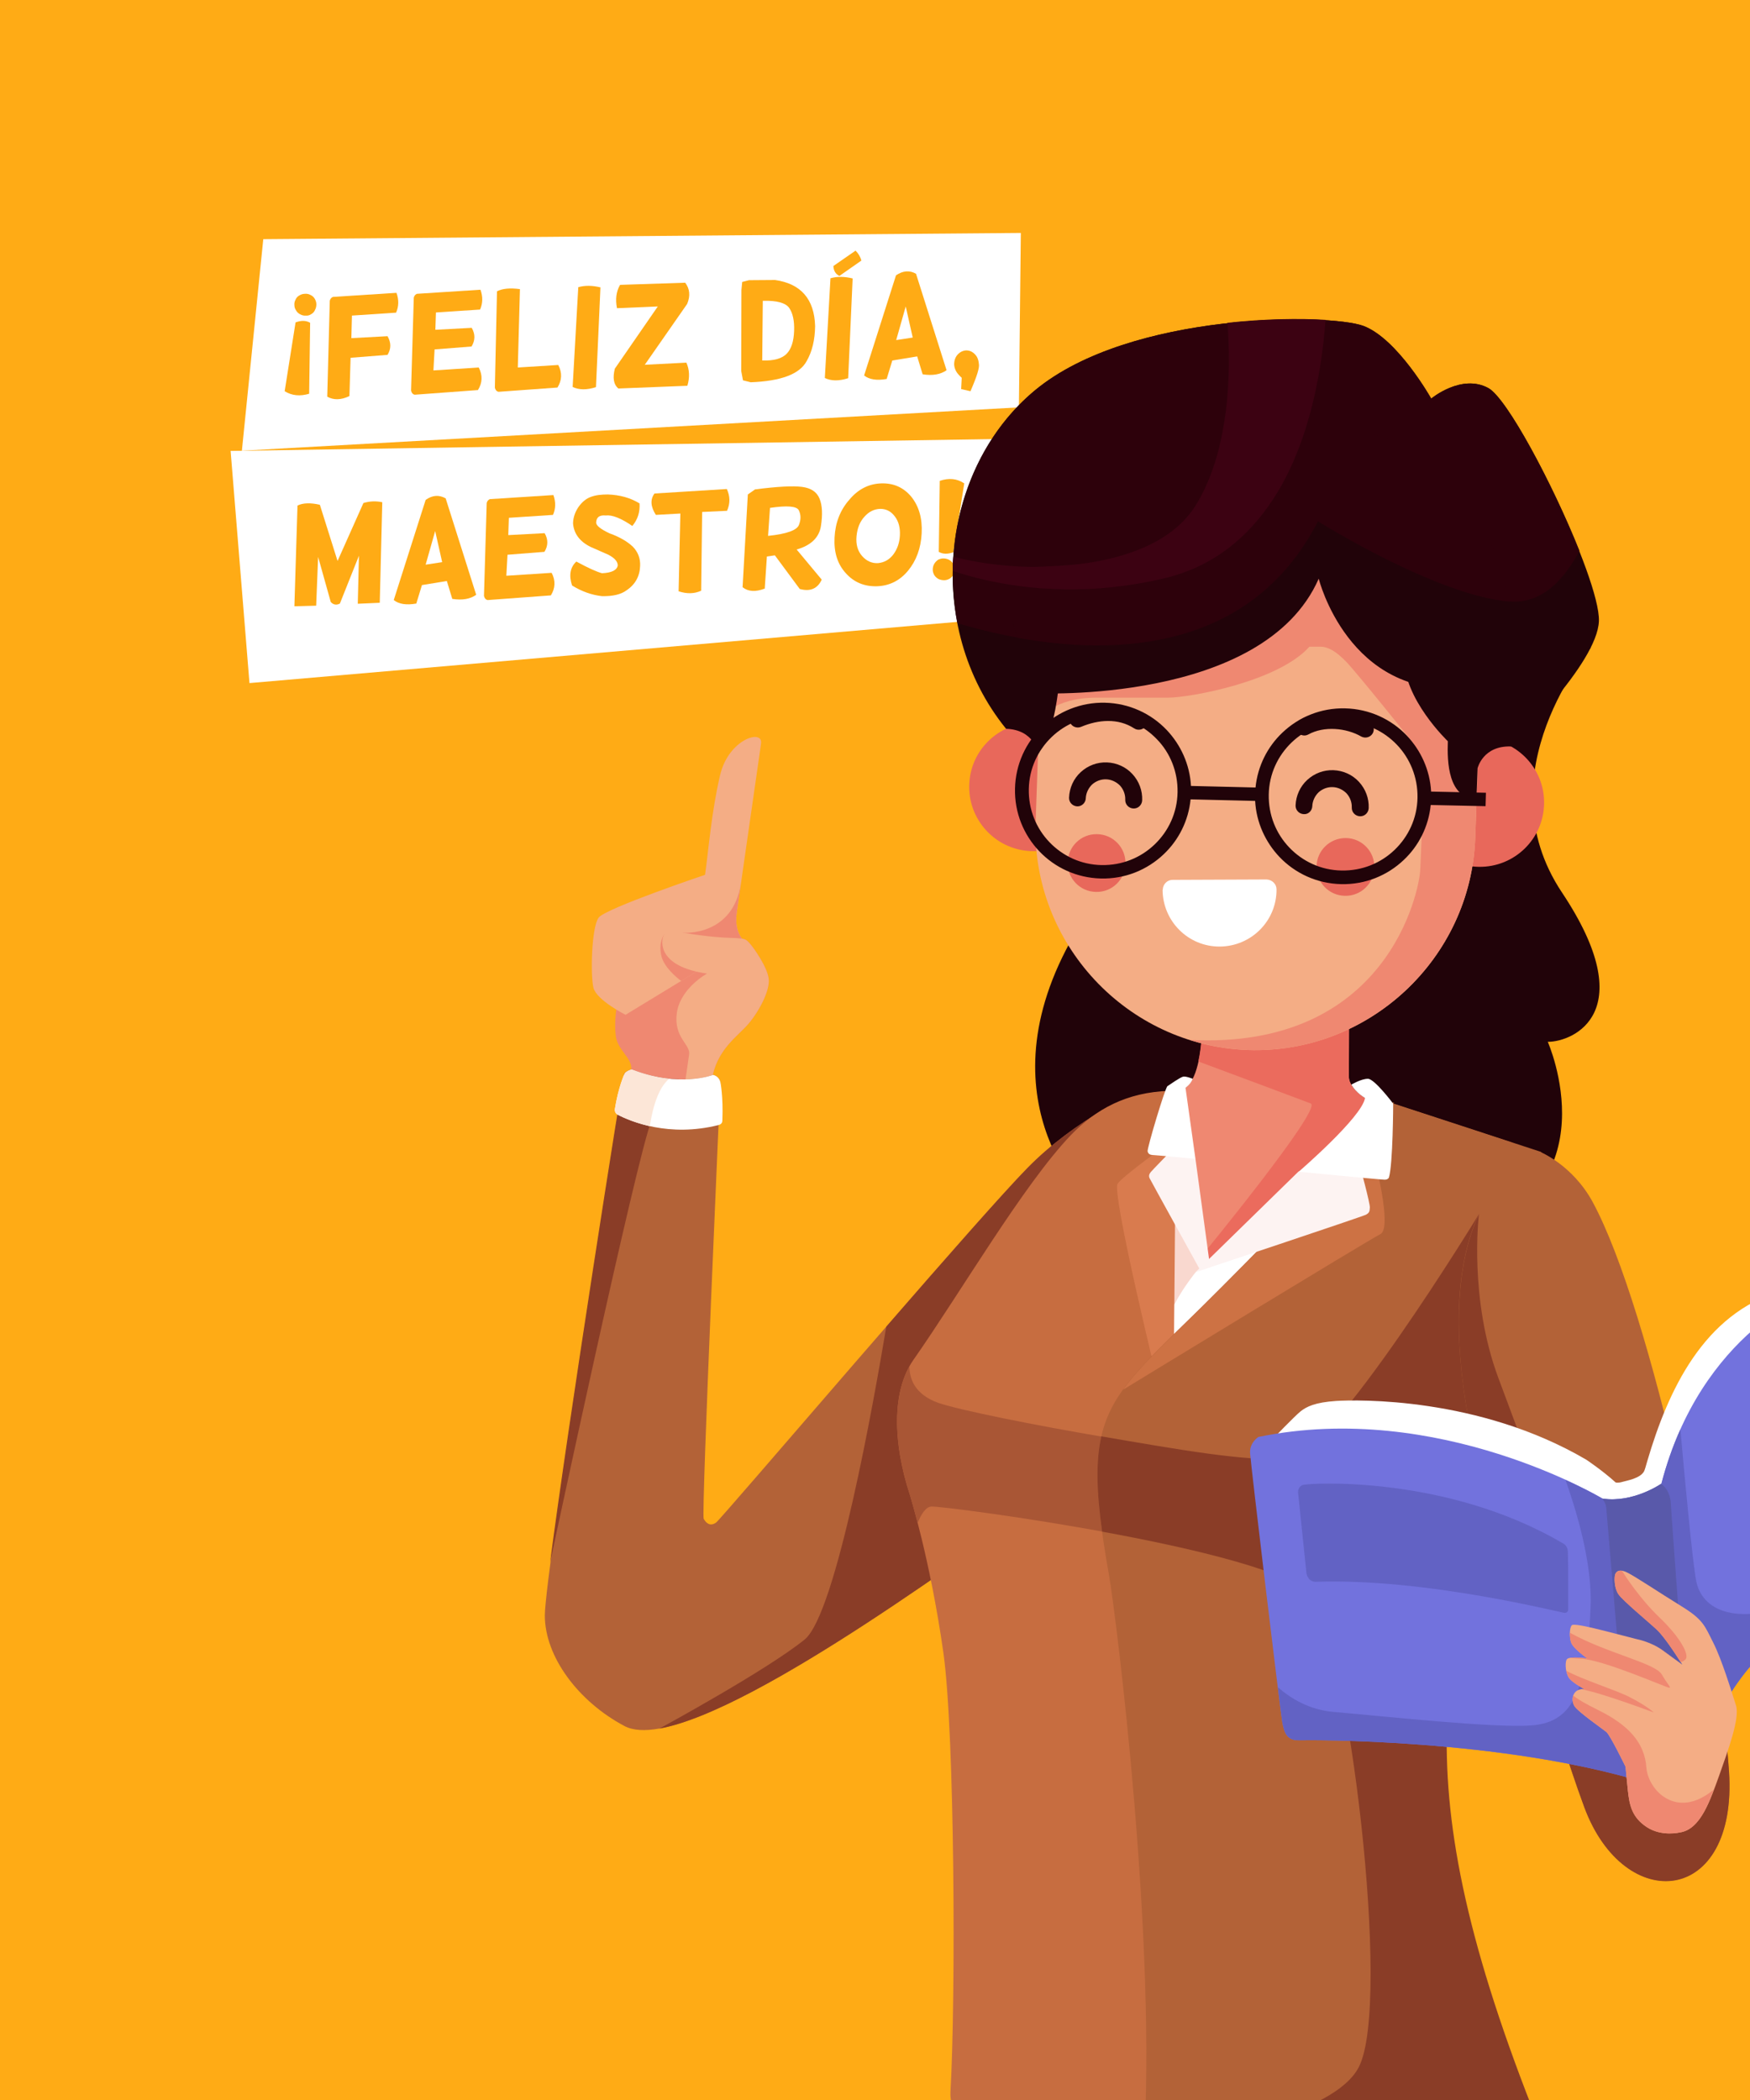 <?xml version="1.0" encoding="utf-8"?>
<!-- Generator: Adobe Illustrator 24.0.2, SVG Export Plug-In . SVG Version: 6.00 Build 0)  -->
<svg version="1.1" id="Capa_1" xmlns="http://www.w3.org/2000/svg" xmlns:xlink="http://www.w3.org/1999/xlink" x="0px" y="0px"
	 viewBox="0 0 900 1080" style="enable-background:new 0 0 900 1080;" xml:space="preserve">
<style type="text/css">
	.st0{clip-path:url(#SVGID_2_);fill:#FFAB15;}
	.st1{clip-path:url(#SVGID_2_);fill:#FFFFFF;}
	.st2{clip-path:url(#SVGID_2_);fill-rule:evenodd;clip-rule:evenodd;fill:#210309;}
	.st3{clip-path:url(#SVGID_2_);fill-rule:evenodd;clip-rule:evenodd;fill:#EF8871;}
	.st4{clip-path:url(#SVGID_2_);fill-rule:evenodd;clip-rule:evenodd;fill:#F4AD85;}
	.st5{clip-path:url(#SVGID_2_);fill-rule:evenodd;clip-rule:evenodd;fill:#B36237;}
	.st6{clip-path:url(#SVGID_2_);fill-rule:evenodd;clip-rule:evenodd;fill:#8A3D27;}
	.st7{clip-path:url(#SVGID_2_);fill-rule:evenodd;clip-rule:evenodd;fill:#C76D40;}
	.st8{clip-path:url(#SVGID_2_);fill-rule:evenodd;clip-rule:evenodd;fill:#A95635;}
	.st9{clip-path:url(#SVGID_2_);fill-rule:evenodd;clip-rule:evenodd;fill:#D97B4E;}
	.st10{clip-path:url(#SVGID_2_);fill-rule:evenodd;clip-rule:evenodd;fill:#F9D8CF;}
	.st11{clip-path:url(#SVGID_2_);fill-rule:evenodd;clip-rule:evenodd;fill:#FFFFFF;}
	.st12{clip-path:url(#SVGID_2_);fill-rule:evenodd;clip-rule:evenodd;fill:#CD7244;}
	.st13{clip-path:url(#SVGID_2_);fill-rule:evenodd;clip-rule:evenodd;fill:#EB6B5D;}
	.st14{clip-path:url(#SVGID_2_);fill-rule:evenodd;clip-rule:evenodd;fill:#E8685B;}
	.st15{clip-path:url(#SVGID_2_);fill-rule:evenodd;clip-rule:evenodd;fill:#2D010B;}
	.st16{clip-path:url(#SVGID_2_);fill-rule:evenodd;clip-rule:evenodd;fill:#FDF3F2;}
	.st17{clip-path:url(#SVGID_2_);fill-rule:evenodd;clip-rule:evenodd;fill:#7272DD;}
	.st18{clip-path:url(#SVGID_2_);fill-rule:evenodd;clip-rule:evenodd;fill:#6262C4;}
	.st19{clip-path:url(#SVGID_2_);fill-rule:evenodd;clip-rule:evenodd;fill:#5959AA;}
	.st20{clip-path:url(#SVGID_2_);fill-rule:evenodd;clip-rule:evenodd;fill:#3C0212;}
	.st21{clip-path:url(#SVGID_2_);fill-rule:evenodd;clip-rule:evenodd;fill:#FCE6D7;}
</style>
<g>
	<g>
		<defs>
			<rect id="SVGID_1_" width="900" height="1080"/>
		</defs>
		<clipPath id="SVGID_2_">
			<use xlink:href="#SVGID_1_"  style="overflow:visible;"/>
		</clipPath>
		<rect class="st0" width="900" height="1080"/>
		<polygon class="st1" points="118.6,231.9 530.7,225.5 528.5,316.7 128.3,351.3 		"/>
		<path class="st0" d="M164.5,259.6l9.1,28.9l13.3-29.8c3.3-1,6.5-1.1,9.7-0.4l-1.3,51.7l-11.3,0.5l0.6-24.7l-9.8,24.6
			c-1.7,0.9-3.3,0.7-4.7-0.8l-6.5-23.2l-1,25.1l-11.2,0.3L153,260C155.8,258.6,159.7,258.5,164.5,259.6z"/>
		<path class="st0" d="M229.2,256.3l15.7,49.6c-3.1,2.2-7.2,2.9-12.3,2.1l-2.8-9.2l-12.8,2.1l-2.9,9.5c-5.1,0.9-9,0.3-11.6-1.8
			l16.4-51.5C222.4,254.6,225.8,254.4,229.2,256.3z M223.8,273.1l-4.9,17.3l8.5-1.3L223.8,273.1z"/>
		<path class="st0" d="M284.6,254.6c1.3,3.6,1.2,7-0.2,10.2l-22.7,1.5l-0.3,8.9l18.7-1c1.9,3.3,1.8,6.5-0.1,9.6l-19,1.5l-0.6,10.8
			l23.3-1.5c2.1,4,1.9,7.9-0.4,11.6l-32.5,2.4c-1-0.2-1.6-0.9-1.9-2.1l1.4-47.8c0.2-0.9,0.7-1.6,1.6-2L284.6,254.6z"/>
		<path class="st0" d="M294.2,301.1c-1.7-5.2-1-9.3,2.2-12.3c6.1,3.3,10.5,5.3,13.2,6c5-0.2,7.7-1.6,8.1-4c0-2-1.6-3.8-4.8-5.5
			l-9.1-4c-5.7-2.8-8.7-6.9-9.1-12.2c0.1-3.1,1.1-5.9,2.9-8.5c1.8-2.5,4-4.3,6.4-5.1c2.4-0.9,5.3-1.2,8.6-1.2
			c6.1,0.2,11.6,1.7,16.3,4.6c0.3,4.4-0.9,8.2-3.7,11.6c-5.8-4-10.4-5.8-13.7-5.4c-3.2-0.3-4.8,0.9-4.9,3.6
			c-0.1,1.5,2.2,3.4,6.9,5.6c5.3,1.9,9.3,4.3,12,6.9c2.6,2.7,3.9,6,3.7,9.9c-0.2,5.3-2.5,9.5-7,12.5c-2.8,2.1-7,3.1-12.6,3
			C304.3,306,299.2,304.2,294.2,301.1z"/>
		<path class="st0" d="M373.8,251.5c1.7,3.7,1.8,7.4,0.1,11.2l-12.8,0.6l-0.5,40.5c-3.5,1.6-7.3,1.7-11.6,0.3l0.9-40l-12.6,0.7
			c-2.7-4.2-3-7.9-0.7-11L373.8,251.5z"/>
		<path class="st0" d="M388.3,251.7c11.5-1.5,19.6-1.9,24.2-1.3c4.6,0.6,7.6,2.6,9,6.1c1.4,3.4,1.6,8.1,0.7,14
			c-0.9,5.9-5.1,10-12.5,12.1l12.9,15.5c-2.1,4.6-5.9,6.3-11.3,4.8l-12.8-17.3l-4.1,0.6l-1.1,16.5c-4.7,1.8-8.5,1.6-11.4-0.7
			l2.7-47.7L388.3,251.7z M396,261.2l-1,14.4c9.6-1,14.9-2.9,15.9-5.7c1.1-2.8,1-5.3-0.1-7.5C409.7,260.3,404.8,259.9,396,261.2z"/>
		<path class="st0" d="M453.2,248.6c6.4-0.2,11.5,2.1,15.5,6.9c3.9,4.9,5.7,11.1,5.3,18.8c-0.4,7.7-2.8,14.1-7,19.2
			c-4.2,5.1-9.6,7.8-16,8c-6.4,0.2-11.8-2-16-6.7c-4.3-4.7-6.2-10.8-5.8-18.4c0.4-7.6,2.9-14.1,7.6-19.4
			C441.3,251.6,446.8,248.8,453.2,248.6z M452.7,261.7c-3.1,0.1-5.8,1.4-8.1,4c-2.4,2.6-3.7,5.9-4.1,10.1c-0.4,4.2,0.6,7.6,2.9,10.2
			c2.3,2.6,5.1,3.8,8.2,3.6c3.1-0.3,5.7-1.7,7.8-4.4c2-2.7,3.2-5.9,3.4-9.8s-0.6-7.2-2.6-9.8C458.2,262.9,455.7,261.7,452.7,261.7z"
			/>
		<path class="st0" d="M485.1,287.2c1,0,1.9,0.2,2.8,0.6c0.9,0.5,1.7,1.1,2.2,2c0.5,0.9,0.8,1.8,0.9,2.8c0,1-0.2,1.9-0.6,2.8
			s-1.1,1.6-2,2.2c-0.9,0.5-1.8,0.8-2.8,0.8c-1,0-2-0.2-2.9-0.6c-0.9-0.5-1.6-1.1-2.2-2c-0.5-0.9-0.8-1.8-0.8-2.8c0-1,0.2-2,0.7-2.9
			c0.5-0.9,1.2-1.6,2-2.2C483.2,287.5,484.1,287.2,485.1,287.2z M483.3,247.3l-0.5,36.5c2,1.2,4.5,1.3,7.5,0.2l5.6-35.4
			C492.2,246.1,488,245.7,483.3,247.3z"/>
		<polygon class="st1" points="135.4,123 525,119.8 524,209.5 124.4,231.8 		"/>
		<path class="st0" d="M146.4,201.2l5.6-35.4c3-1.1,5.4-1,7.5,0.2l-0.5,36.5C154.3,203.9,150.1,203.5,146.4,201.2z M160,161.6
			c0.9-0.5,1.6-1.2,2-2.2c0.5-0.9,0.7-1.9,0.7-2.9c0-1-0.3-1.9-0.8-2.8s-1.3-1.6-2.2-2c-0.9-0.5-1.9-0.7-2.9-0.6
			c-1,0-1.9,0.3-2.8,0.8c-0.9,0.5-1.6,1.2-2,2.2c-0.5,0.9-0.7,1.9-0.6,2.8c0,1,0.3,1.9,0.9,2.8c0.5,0.9,1.3,1.6,2.2,2
			c0.9,0.5,1.9,0.7,2.8,0.6C158.2,162.4,159.1,162.2,160,161.6z"/>
		<path class="st0" d="M203.9,150.6c1.3,3.6,1.2,7-0.2,10.2l-22.7,1.5l-0.3,11.6l18.6-1c1.9,3.3,1.9,6.5,0,9.6l-19,1.5l-0.6,19.7
			c-4.4,2.1-8.2,2.1-11.4,0.3l1.3-49.3c0.2-0.9,0.7-1.6,1.6-2L203.9,150.6z"/>
		<path class="st0" d="M247.1,149c1.3,3.6,1.2,7-0.2,10.2l-22.7,1.5l-0.3,8.9l18.7-1c1.9,3.3,1.8,6.5-0.1,9.6l-19,1.5l-0.6,10.8
			l23.3-1.5c2.1,4,1.9,7.9-0.4,11.6l-32.5,2.4c-1-0.2-1.6-0.9-1.9-2.1l1.4-47.8c0.2-0.9,0.7-1.6,1.6-2L247.1,149z"/>
		<path class="st0" d="M267.4,148.7l-1.1,40.3l20.8-1.3c2.1,4,1.9,7.9-0.4,11.6l-30.3,2.2c-1-0.2-1.6-0.9-1.9-2.1l1.1-49.6
			C258.4,148.4,262.3,148,267.4,148.7z"/>
		<path class="st0" d="M297.4,147.7c3.5-1,7.3-0.9,11.4,0.1l-2.3,51.3c-4.7,1.5-8.7,1.5-12-0.1L297.4,147.7z"/>
		<path class="st0" d="M318.9,146.5l33.5-1.1c2.4,3.2,2.7,6.8,1,10.9l-21.8,31.3l21.4-1.1c1.6,3.6,1.8,7.6,0.5,11.9l-35.5,1.4
			c-2.4-2-3-5.4-1.8-10.2l22.1-32l-21,0.9C316.4,153.9,316.9,149.9,318.9,146.5z"/>
		<path class="st0" d="M381.3,149.2l0.4-4.2l3.5-0.9l13.4-0.1c13.3,1.9,20.2,9.8,20.6,23.7c-0.1,7.1-1.5,13.1-4.4,18.1
			c-3.6,6.6-13.1,10.2-28.7,10.8l-4-1l-0.9-4.8L381.3,149.2z M392.3,154.7l-0.3,30.7c6,0.2,10.2-1,12.6-3.5
			c2.4-2.5,3.6-6.4,3.8-11.7c0.2-5.2-0.7-9.2-2.5-11.8C404.1,155.8,399.6,154.5,392.3,154.7z"/>
		<path class="st0" d="M427.1,143.1c3.5-1,7.3-0.9,11.4,0.1l-2.3,51.3c-4.7,1.5-8.7,1.5-12-0.1L427.1,143.1z M440,128.9l-11.4,7.9
			c0.1,2.5,1.2,4.2,3.1,5.1L443,134C442.5,132.1,441.5,130.4,440,128.9z"/>
		<path class="st0" d="M471.1,140.8l15.7,49.6c-3.1,2.2-7.2,2.9-12.3,2.1l-2.8-9.2l-12.8,2.1l-2.9,9.5c-5.1,0.9-9,0.3-11.6-1.8
			l16.4-51.5C464.3,139.2,467.8,138.9,471.1,140.8z M465.8,157.6l-4.9,17.3l8.5-1.3L465.8,157.6z"/>
		<path class="st0" d="M496.8,180.2c1.1,0,2.1,0.2,3.1,0.8s1.8,1.4,2.5,2.5c0.6,1.1,0.9,2.3,1,3.5c0.5,1.9-1,6.6-4.3,14.2l-4.8-1.1
			l0.3-5.8c-1.3-1.2-2.3-2.3-2.9-3.4c-0.6-1.1-0.9-2.2-1-3.4c0-1.2,0.2-2.4,0.7-3.5c0.5-1.1,1.3-2,2.3-2.7
			C494.7,180.6,495.7,180.3,496.8,180.2z"/>
		<path class="st2" d="M776.4,309.3l41.7,23.8c0,0-55.8,64.4-14.8,125.9c41,61.5,6,76.8-7.3,76.8c0,0,33.8,76.1-43.7,100.6
			c-77.4,24.5-192.6-18.5-192.6-18.5s-58.3-54-4.6-141.6C608.8,388.7,776.4,309.3,776.4,309.3z"/>
		<path class="st3" d="M349.1,479.3c0,0,13.2,2.4,23.5,2.9c10.4,0.4,10.5,0.3,12.8,2.8c2.3,2.5,9.2,12.4,9.9,18.3
			c0.8,5.9-4.8,16.6-10.3,23.1s-16.6,13.4-18.9,29l-8.9,8.6l-33.9-4.9c0,0,0.5-3.3,1.3-9c0.8-5.8-7.1-10.1-7.9-17.3
			c-0.9-7.3,0.2-13.5,1.4-21.7c1.2-8.3,4.1-28.7,4.1-28.7S329,477.3,349.1,479.3z"/>
		<path class="st4" d="M372.8,490.8l8.8-8.1c0,0-4-4.2-2.7-13.3c1.3-9.1,11.4-79.3,12.5-87c1.1-7.7-16.8-2.3-21.1,16.4
			c-4.4,18.8-5.9,38.3-7.7,51.1c0,0-51,17.2-54.7,22c-3.7,4.8-4.3,29.6-2.7,36.1c1.6,6.4,16.5,13.9,16.5,13.9L372.8,490.8z"/>
		<path class="st3" d="M375.7,488.1l5.9-5.4c0,0-4-4.2-2.7-13.3l2.2-15.5c-4,28-29.9,25.8-29.9,25.8l4.5,10.9L375.7,488.1z"/>
		<path class="st3" d="M350.3,504.5l12.3-7.5l-13.8-12.9l-7.1-3.7c0,0-3.2,3.9-1.6,11.1C341.4,497.3,347.7,502.5,350.3,504.5z"/>
		<path class="st4" d="M349.1,479.3c0,0,13.2,2.4,23.5,2.9c10.4,0.4,10.5,0.3,12.8,2.8c2.3,2.5,9.2,12.4,9.9,18.3
			c0.8,5.9-4.8,16.6-10.3,23.1s-16.6,13.4-18.9,29l-8.9,8.6l-5.8-0.8l3-20.9c0.8-5.2-8.1-8.7-6.3-21.4c1.8-12.7,15.5-20.2,15.5-20.2
			c-22-3.2-23.5-13.2-22.9-17.5c0.6-4.1,2.7-4.2,2.9-4.2C345.4,479,347.2,479.1,349.1,479.3z"/>
		<path class="st5" d="M567.1,570.9c-12.4,7.4-26.6,17.4-38.8,29.9c-29.8,30.4-157.2,180.3-160.1,182.3c-3,2-5,0.3-6.3-2
			c-1.3-2.3,8.6-224.5,8.6-224.5s-0.5-3.1-3.8-3.8c0,0-17.3,6.8-41.9-2.8c0,0-2.8,0.8-3.6,2.2c-0.8,1.4-41,257.4-41,278.6
			c0,21.2,17.2,44.3,41,56.9c34.9,18.4,180.2-92.3,212.4-113.2l47.3-135C576.1,612.7,567.8,574,567.1,570.9z"/>
		<path class="st6" d="M567.1,570.9c-12.4,7.4-26.6,17.4-38.8,29.9c-12.5,12.8-42.1,46.5-72.5,81.5c-6.1,36.6-25.7,147.7-42,160.9
			c-19.5,15.8-74.3,45.6-74.7,45.8c51.7-9.3,166.3-96.2,194.4-114.4l47.3-135C576.1,612.7,567.8,574,567.1,570.9z M352.7,555.1
			L352.7,555.1c0,0-9.9,2.2-17.6,21c-7.7,18.8-52,226.7-52.2,227.5c9.2-71.1,37.4-250.2,38.1-251.3c0.8-1.4,3.6-2.2,3.6-2.2
			C335.9,554.3,345.5,555.3,352.7,555.1z"/>
		<path class="st7" d="M795.2,602.7c-6-6.1-12.1-11.1-18.3-15.3c-22.2-7.3-60-19.6-60.5-19.8c-30.6-3.3-67.2-1.9-114.9-6.6
			c-22.2,0.7-38,9.5-50.8,22.8c-24.4,25.5-56.6,80.8-80.9,115.5c-11.4,16.3-10.4,43.1-2,69v0c0,0,10.6,33.7,17.4,81.9
			c5.8,41.3,6.4,177.3,3.6,225.7c-0.4,8,4.2,10.9,3.5,12.6c0,0,197.4,59.8,287.1-25.9c-68.6-175.3-37.5-218.2,3.6-338.7
			c1.5-4.5,3-9.2,4.5-13.9C796.7,669.4,797.7,623,795.2,602.7z"/>
		<path class="st8" d="M467.7,702.7c-9.2,16.5-7.8,41.4,0.1,65.7v0c0,0,1.7,5.4,4.1,14.9c1.8-4.5,4.2-8.3,7-8.5
			c6.8-0.5,177.4,22.2,195.8,46c18.4,23.7,41.3,209.1,24.1,242.3c-15.7,30.3-109.6,40.4-125.6,41.9c17.9,2.3,37.5,3.9,57.7,4
			c52.2-0.2,107.5-10.8,144.5-46.1c-68.6-175.3-37.5-218.2,3.6-338.7c6.6-19.3,12.3-41.1,14.4-61c1.2-11.4,2.2-21.3,2.9-30.2
			c0-2.3,0.1-4.5,0.1-6.7c-17.2-15.4-38-24.3-48.5,7.3c-20,59.7-56.1,115.3-85.4,116.9c-29.3,1.6-158.5-21.7-179.9-29
			C470.3,717.1,467.7,708.9,467.7,702.7z"/>
		<path class="st9" d="M599.4,589.1c0,0-6.4,4.6-12.8,9.5c-5.2,4-10.3,8.1-11.8,10.1c-3.4,4.5,21.7,106.7,21.7,106.7l33.9-9
			L599.4,589.1z"/>
		<polygon class="st10" points="604.6,593.4 603.4,735.8 669.4,636.1 652.6,637.2 620.1,649.2 		"/>
		<path class="st11" d="M604,670.8l-0.2,26.7c6.2-0.3,18.2-2.3,21.1-3.3c1.3-0.5,5.9-3.8,11.4-8l33.1-50.1l-16.7,1.1l-26.3,9.6
			l-11.5,7.5C614.8,654.4,608.4,662.3,604,670.8z"/>
		<path class="st5" d="M717.1,567c-3.1,0.1-6.1,0.1-8.8-0.2c-21,36.2-48.2,63.1-79.6,94.7c-59.7,60.2-74.1,59.8-58.4,148.3
			c3.6,20.4,25.1,190.9,17.7,296.7c63.2,6.2,143,2.4,191.4-43.8c-62.6-160.1-42.2-209.7-6.8-308.9c0-0.1,0.1-0.3,0.1-0.4h0l0.1-0.2
			c0.1-0.3,0.3-0.6,0.5-0.9c26.9-53.4,26-157.6,18.9-160c-7.1-2.4-75.7-24.8-75.7-24.8L717.1,567z"/>
		<path class="st6" d="M566.4,738.7c-2.8,12.4-2.6,27.4,0.4,49c47.5,8.7,98.4,20.8,107.9,33.1c18.4,23.7,41.3,209.1,24.1,242.3
			c-12.9,24.9-78.7,36.2-110.6,40.2c-0.1,1.1-0.1,2.2-0.2,3.3c13.8,1.4,28.4,2.2,43.2,2.3c52.1-0.3,119.8,10.2,156.7-25
			c-68.6-175.3-46.1-239.3-4.9-359.8c6.6-19.3,8.4-41.1,10.4-61c1.2-11.4,2.2-21.3,2.9-30.2c0-2.3,0.1-4.5,0.1-6.7
			c-17.2-15.4-35.8-1.8-35.8-1.8s-76,124.7-98.1,125.9C640.3,751.6,606,745.5,566.4,738.7z"/>
		<path class="st5" d="M792.1,592.4c0,0,16.7,6.8,27,25.8c30,55.4,65.3,221.2,70.1,292.7c4.6,69.1-53.7,74.2-74.4,18.5
			c-16.3-43.8-51.5-165.6-51.5-165.6S719.6,625.4,792.1,592.4z"/>
		<path class="st6" d="M886.5,883.8c1.2,10.1,2.2,19.2,2.7,27.2c4.6,69.1-53.7,74.2-74.4,18.5c-16.3-43.8-51.5-165.6-51.5-165.6
			s-27.4-86.9-2.7-139.4c-0.2,1.5-5.1,43.7,10,84.2c15.4,41.3,60.2,161.3,64.8,176.7C837.6,893.1,862.4,889.4,886.5,883.8z"/>
		<path class="st12" d="M692.2,591.4c-18.2,24.8-39.6,46.1-63.5,70.2c-24.1,24.3-40.8,38.7-51.1,53.1c0.3-0.2,125.9-76.8,132.3-80
			c6.4-3.2-3.2-39.2-3.2-39.2L692.2,591.4z"/>
		<path class="st3" d="M695.2,460.7l-1.3,27.7c0,0-0.2,56.7-0.2,65.3c0,4.3,4.2,9,11.5,13c-10.9,16.6-63.6,85.2-83.1,83
			c-19.6-2.1-18.3-86-18.3-86c2.6-1.4,5.1-3.3,7.6-6c2.6-2.8,4.4-8.2,5.6-14.9c3.1-17.9,1.1-44.7-5.8-53.5
			C601.8,477.2,695.2,460.7,695.2,460.7z"/>
		<path class="st13" d="M695.2,460.7l-1.3,27.7c0,0-0.2,56.7-0.2,65.3c0,4.3,4.2,9,11.5,13c-10.9,16.6-63.6,85.2-83.1,83
			c-1.1-0.1-2.2-0.5-3.2-1.2c-1-0.8-1.5-1.2-1.7-1.4l-0.1-0.1c0.1-0.1,63.4-77.1,57-79.5c-4.7-1.8-40-15-57.8-21.6
			c0.2-1,0.4-2.1,0.6-3.2c3.1-17.9,1.1-44.7-5.8-53.5C601.8,477.2,695.2,460.7,695.2,460.7z"/>
		<path class="st14" d="M766.6,380.2c0.8,0.1,1.6,0.3,2.4,0.5l0,0l0,0c14.6,3.6,25.4,16.9,25.1,32.6c-0.3,18.2-15.3,32.8-33.6,32.5
			c-18.2-0.3-32.8-15.3-32.5-33.6c0.2-10.6,5.3-20,13.2-25.9c-1.2,9.7-0.1,21.8,12.3,23.5l0.3-19.1
			C754,383.1,761.3,379.8,766.6,380.2z"/>
		<path class="st14" d="M528.2,371.8c-0.8,0.1-1.6,0.2-2.4,0.3l0,0l0,0c-14.8,2.6-26.5,15.1-27.3,30.8c-1,18.2,13,33.8,31.2,34.8
			c18.2,1,33.8-13,34.8-31.2c0.6-10.6-3.9-20.3-11.3-26.7c0.5,9.8-1.5,21.8-14,22.6l1-19C540.6,375.6,533.5,371.8,528.2,371.8z"/>
		<path class="st4" d="M653.2,211.1L653.2,211.1c62.2,2.2,111.3,54.9,109.1,117l-3.6,102.8c-2.2,62.2-54.9,111.3-117,109.1
			c-62.2-2.2-111.3-54.9-109.1-117l3.6-102.8C538.4,258,591,208.9,653.2,211.1z"/>
		<path class="st3" d="M740.9,258c14.2,19.7,22.3,44,21.4,70.1l-3.6,102.8c-2.2,62.2-54.9,111.3-117,109.1
			c-10.4-0.4-20.4-2.2-29.9-5.2c101.5,5.3,118.1-76.3,118.6-87.4c0.5-11.1,1.3-27.8,1.3-42.3c0-14.6-4.8-22.8-4.8-22.8
			s-29.4-36.7-34.5-41.9c-5-5.2-9.3-7.8-13.2-7.8c-4,0-5.8,0-5.8,0c-16.1,18-61.5,26.2-72.8,26.2c-11.4,0-14.8,0-36.8,0
			c-22,0-29.3,10.9-29.3,10.9v0l1.5-42.7c17.7-20.5,56.9-62.8,83.2-67.6C642,255.4,686.7,256.6,740.9,258z"/>
		<path class="st11" d="M656.5,457.4c0.1,16.2-13,29.3-29.2,29.4c-16.2,0.1-29.3-13-29.4-29.2l0.1,0c0-2.8,2.3-5.1,5-5.1l48.3-0.2
			C654.2,452.4,656.5,454.6,656.5,457.4L656.5,457.4z"/>
		<path class="st14" d="M564.2,429c8.2,0.1,14.8,6.9,14.6,15.1c-0.1,8.2-6.9,14.8-15.1,14.6c-8.2-0.1-14.8-6.9-14.6-15.1
			C549.2,435.4,556,428.8,564.2,429z"/>
		<path class="st14" d="M692.2,431c8.2,0.1,14.8,6.9,14.6,15.1c-0.1,8.2-6.9,14.8-15.1,14.6c-8.2-0.1-14.8-6.9-14.6-15.1
			C677.2,437.5,683.9,430.9,692.2,431z"/>
		<path class="st2" d="M674.9,414.6c0.1-2.7,1.3-5.2,3.2-7.1c2-1.8,4.6-2.8,7.3-2.7c2.7,0.1,5.2,1.3,7.1,3.2c1.8,2,2.8,4.6,2.7,7.3
			c-0.1,2.4,1.8,4.4,4.2,4.5c2.4,0.1,4.4-1.8,4.5-4.2c0.2-5-1.6-9.8-5-13.5c-3.4-3.7-8.1-5.8-13.1-6c-5-0.2-9.8,1.6-13.5,5
			c-3.7,3.4-5.8,8.1-6,13.1c-0.1,2.4,1.8,4.4,4.2,4.5C672.8,418.9,674.8,417,674.9,414.6z"/>
		<path class="st2" d="M558.4,410.6c0.1-2.7,1.3-5.2,3.2-7.1c2-1.8,4.6-2.8,7.3-2.7c2.7,0.1,5.2,1.3,7.1,3.2c1.8,2,2.8,4.6,2.7,7.3
			c-0.1,2.4,1.8,4.4,4.2,4.5c2.4,0.1,4.4-1.8,4.5-4.2c0.2-5-1.6-9.8-5-13.5c-3.4-3.7-8.1-5.8-13.1-6c-5-0.2-9.8,1.6-13.5,5
			c-3.7,3.4-5.8,8.1-6,13.1c-0.1,2.4,1.8,4.4,4.2,4.5C556.3,414.8,558.3,412.9,558.4,410.6z"/>
		<path class="st2" d="M700.1,378.8c2.1,1.1,4.7,0.4,5.9-1.7c1.1-2.1,0.4-4.7-1.7-5.9c-10.7-5.8-24.7-7.1-35.6-1.1
			c-2.1,1.2-2.8,3.8-1.7,5.9c1.2,2.1,3.8,2.9,5.9,1.7C680.9,373.3,692.3,374.3,700.1,378.8z"/>
		<path class="st2" d="M556,373.8c8.8-3.7,19-4.6,27.3,0.8c2,1.3,4.7,0.7,6-1.3c1.3-2,0.7-4.7-1.3-6c-10.3-6.7-24.7-6.6-35.6-1.4
			c-2.2,1-3.1,3.6-2.1,5.7C551.3,373.8,553.9,374.7,556,373.8z"/>
		<path class="st2" d="M533.8,387.1c0,0-1.9-11.8-16.4-12.3c-42.7-52.7-34-133.7,15-174.2c49-40.4,151.1-39.5,168.7-33
			c17.6,6.6,34.9,37.4,34.9,37.4s15.6-13,29.4-5.4c13.8,7.5,57.6,97.7,56.9,119.8c-0.8,22.1-45.2,64.5-45.2,64.5
			c-14.5-0.5-17.2,11.2-17.2,11.2l-0.6,15.9c-14.5-0.5-15.1-18.9-14.7-29.8c0,0-23.1-22-22.4-43.1l9.2-30.3l-13.2-33.1l-59.6-27.1
			l-108.4,21.8l-4.3,62.9v0v0C546,332.3,545.2,376.6,533.8,387.1z"/>
		<path class="st15" d="M492.4,320.5c-8.6-44.2,6-91.8,40.1-119.9c49-40.4,151.1-39.5,168.7-33c17.6,6.6,34.9,37.4,34.9,37.4
			s15.6-13,29.4-5.4c9.5,5.2,33.1,49.4,46.8,83.7c-7.8,14.7-19.4,27.4-35.8,26c-14.9-1.3-33.6-8.1-50.6-15.8l-7.5-18.8l-59.6-27.1
			l-108.4,21.8L546,331C525.4,329.2,506.6,324.7,492.4,320.5z"/>
		<path class="st2" d="M568.3,361.4c12.5,0.3,23.7,5.6,31.7,14c7.2,7.6,11.9,17.7,12.5,28.8l33.2,0.8c1.1-11.1,6.2-21,13.8-28.2
			c8.4-8,19.8-12.8,32.3-12.5c12.5,0.3,23.7,5.6,31.7,14c7.2,7.6,11.9,17.7,12.5,28.8l28.2,0.6l-0.2,6.9l-28.2-0.6
			c-1.1,11.1-6.2,21-13.8,28.2c-8.4,8-19.8,12.8-32.3,12.5c-12.5-0.3-23.7-5.6-31.7-14c-7.2-7.6-11.9-17.7-12.5-28.8l-33.2-0.8
			c-1.1,11.1-6.2,21-13.8,28.2c-8.4,8-19.8,12.8-32.3,12.5c-12.5-0.3-23.7-5.6-31.7-14c-8-8.4-12.8-19.8-12.5-32.3
			c0.3-12.5,5.6-23.7,14-31.7C544.4,365.9,555.9,361.1,568.3,361.4z M718.4,383c-6.8-7.1-16.2-11.6-26.8-11.8
			c-10.6-0.2-20.2,3.8-27.3,10.6c-7.1,6.8-11.6,16.2-11.8,26.8c-0.2,10.6,3.8,20.2,10.6,27.3c6.8,7.1,16.2,11.6,26.8,11.8
			c10.6,0.2,20.2-3.8,27.3-10.6c7.1-6.8,11.6-16.2,11.8-26.8C729.2,399.7,725.1,390,718.4,383z M595,380.2
			c-6.8-7.1-16.2-11.6-26.8-11.8c-10.6-0.2-20.2,3.8-27.3,10.6c-7.1,6.8-11.6,16.2-11.8,26.8c-0.2,10.6,3.8,20.2,10.6,27.3
			c6.8,7.1,16.2,11.6,26.8,11.8c10.6,0.2,20.2-3.8,27.3-10.6c7.1-6.8,11.6-16.2,11.8-26.8C605.8,396.9,601.8,387.2,595,380.2z"/>
		<path class="st16" d="M614.8,595.9l7.3,53.8l-5.3,2.7c0,0-25.1-45.4-25.6-46.5c-0.5-1.1-0.2-2.1,0.6-3.1c0.8-1,9.7-10.1,9.7-10.1
			L614.8,595.9z"/>
		<path class="st11" d="M613.4,554.8c0,0-3.5-1.4-4.9-1.1c-1.5,0.3-6.9,4.1-8.1,4.9c-1.2,0.8-10.5,31.9-10.2,33.5
			c0.3,1.6,1.7,1.9,2.6,1.9c0.9,0,22,2,22,2l-5.1-36.5C609.7,559.4,612.4,557.6,613.4,554.8z"/>
		<path class="st16" d="M667.8,602.5l-53,51.8c0,0,86.1-28.7,87.7-29.6c1.6-0.9,1.9-1.5,2-3.7c0.1-2.3-5-21-5-21L667.8,602.5z"/>
		<path class="st11" d="M695,557.8c0,0,5-3,8.5-3c3.4,0,13,12.8,13,12.8s-0.1,31.1-2.2,38c0,0-0.4,1.1-2.2,1.1
			c-1.9,0-44.2-4.1-44.2-4.1s32.6-28.1,34.1-37.9C701.9,564.6,697.2,561.9,695,557.8z"/>
		<path class="st11" d="M666.2,749.2l-12.2-8.6c0,0,11.7-12.2,14.8-14.7c3.1-2.5,7.6-4.7,18.3-5.4c10.7-0.7,73.5-2.2,128.7,30.2
			c0,0,8.4,5.6,15.1,11.7c0,0,1.2,0.4,3.5-0.3c2.4-0.7,8.8-1.7,11-5.2c0.4-0.6,1-2.7,1.9-5.9c10.4-35.2,28.6-75.6,69.1-87.2
			c0,0,3.2-0.3,5.7,0.6c2.5,0.8,7.1,5.4,7.1,5.4L894.1,766c0,0-29.3,28.8-33.3,33.8c-3.9,5.1-32.1,16.7-57.6,9
			C777.6,801,666.2,749.2,666.2,749.2z"/>
		<path class="st17" d="M647.2,739c0,0-4.6,2.8-4.3,8.3c0.3,5.5,15.5,132.6,16.6,138.6c1.1,6,2.8,9.2,8.6,9.1
			c5.8-0.2,104.1-0.8,177.9,21.7c0,0,4.8,1.4,8.6-0.1c3.8-1.5,14.6-8.8,16.1-11.2c1.5-2.4,24-51.4,42.3-59c0,0,4.9-2.6,5.4-8.5
			c0.4-5.9,2.9-40.8,4.9-68.5c2-27.8,6.5-83.2,14.3-101.7c0,0,0.7-3.1-2.1-3.9c-2.8-0.8-60.8,21.3-81.1,99.3c0,0-14.4,10-30.2,7.6
			C824.1,770.7,739.8,719.9,647.2,739z"/>
		<path class="st18" d="M657.2,867.7c1.2,10,2.1,16.9,2.3,18.2c1.1,6,2.8,9.2,8.6,9.1c5.8-0.2,104.1-0.8,177.9,21.7
			c0,0,4.8,1.4,8.6-0.1c3.8-1.5,14.6-8.8,16.1-11.2c1.5-2.4,24-51.4,42.3-59c0,0,4.9-2.6,5.4-8.5l0.8-11.3
			c-33.5,9.6-44.8-2.4-46.9-13.7c-2-10.9-5.8-51.9-8.1-77.8c-3.8,8.4-7.1,17.8-9.8,28.1c0,0-14.4,10-30.2,7.6c0,0-7-4.2-19.1-9.7
			c7.5,21.2,13.8,45.6,12.9,65.7c-1.9,46.8-11.2,59.2-30.8,60.6c-19.5,1.3-73.8-4.6-101.6-7C673.5,879.3,664,873.7,657.2,867.7z"/>
		<path class="st19" d="M837.8,914.3c2.7,0.8,5.4,1.5,8.1,2.3c0,0,4.8,1.4,8.6-0.1c3.2-1.3,11.2-6.5,14.6-9.6
			c-2.2-29.3-9.5-126.8-9.8-133.4c-0.3-7.7-5.1-10.4-5.1-10.4s-14.4,10-30.2,7.6c0,0,2,2.4,2.1,5
			C826.3,778.3,837.8,914.3,837.8,914.3z"/>
		<path class="st4" d="M863.9,942.4c0,0-9.2,2.3-16.9-2.7c-7.7-5-9-11.3-9.8-18.8c-0.8-7.5-1.2-12.3-1.2-12.3s-7.9-16.3-9.9-17.9
			c-2-1.6-14-10-16.1-12.9c-2.2-2.8-1.9-9.3,4.7-9.2c0,0-5.7-3.1-7.6-5.4c-1.9-2.4-2.4-7.7-1.4-9.7s10.6-0.6,10.6-0.6
			s-7.1-5.1-8.2-8c-1.1-2.9-1-7.5,0.2-9c1.1-1.6,18.2,3.2,33.5,7.1c0,0,7.5,1.4,13.5,5.9c6.1,4.4,9.9,7.2,9.9,7.2s-8.5-13.7-13.1-18
			c-4.6-4.3-17.6-15-19.8-18.3s-2.1-8.5-1.7-9.9c0.4-1.5,1.9-3.3,6.2-1.2c4.3,2.1,16.8,10.5,28,17.4c11.2,6.9,11.9,10,16.3,18.7
			c4.4,8.6,9.6,25.7,11.7,32.3c2.1,6.5-4.2,23.4-8.6,35.9C879.7,925.4,874.7,940.9,863.9,942.4z"/>
		<path class="st3" d="M863.9,942.4c0,0-9.2,2.3-16.9-2.7c-7.7-5-9-11.3-9.8-18.8c-0.8-7.5-1.2-12.3-1.2-12.3s-7.9-16.3-9.9-17.9
			c-2-1.6-14-10-16.1-12.9c-1.1-1.4-1.6-3.8-0.9-5.8c2.1,1.8,6.4,4.3,13.1,7.6c15.1,7.5,23.6,16.5,24.5,29.4
			c0.9,11.7,15.6,27.2,34.6,11.4C877.5,931,872.6,941.2,863.9,942.4z M813.4,868.8c10,1.7,37.1,11.9,37.1,11.9s-3.2-3.2-12.6-8
			c-7.3-3.7-24.1-8.9-32.3-13.4c0.3,1.6,0.8,3,1.6,4c1.9,2.4,7.6,5.4,7.6,5.4C814.2,868.7,813.8,868.7,813.4,868.8z M807.4,852.7
			c3-0.6,8.9,0.3,8.9,0.3s-7.1-5.1-8.2-8c-0.6-1.5-0.8-3.5-0.7-5.3c18.6,10.4,43.8,15.6,47.2,21.4c3.6,6.1,5.3,7.1,3.6,6.8
			c-1.7-0.2-34.3-14.6-45.2-14.8C810.8,853,809,852.8,807.4,852.7z M853.6,847.8c5.3,3.9,9.5,6.9,9.5,6.9s0.1,0,0.2,0.1
			c-1.7-1.2-4.5-3.3-8-5.9C854.8,848.5,854.2,848.1,853.6,847.8z M864.3,854.8c0.7-0.1,1.7-0.5,2.6-1.5c1.9-2.2-2.4-10.9-13.6-21.6
			c-9.9-9.5-17.5-21.2-19.1-23.8c-2.4-0.4-3.3,1-3.6,2.1c-0.4,1.5-0.5,6.6,1.7,9.9s15.2,14,19.8,18.3
			C855.8,841.6,862.1,851.2,864.3,854.8z"/>
		<path class="st2" d="M520.7,319.8l11.9,36.7c0,0,117.1,6,145.6-58.9c0,0,15.2,61.5,74.8,56.2c59.6-5.3-8.9-110.4-18.1-115
			c-9.3-4.6-94.6-15.5-106.9-12c-12.3,3.4-67.8,10.1-73.1,20c-5.3,9.9-6,17.2-6,25.1C548.9,279.9,520.7,319.8,520.7,319.8z"/>
		<path class="st15" d="M520.7,319.8l2.6,8.2c49.9,9.1,120,7.3,154.5-59.9c0,0,60.9,38.2,98.5,41.3c-6.7-33.9-31.8-75.1-37.3-77.9
			c-9.3-4.6-101.5-21.3-113.8-17.9c-12.3,3.4-80.7,11.2-86,21.2c-5.3,9.9-6,17.2-6,25.1S520.7,319.8,520.7,319.8z"/>
		<path class="st20" d="M527.3,291.5c-13.3-0.5-26.1-2.3-37-5.2c-0.2,2.4-0.3,4.9-0.3,7.3c9.9,3.3,21.6,6.2,35,7.9
			c2.4,0.3,4.9,0.6,7.5,0.8c1.8,0.2,3.7,0.3,5.6,0.4c3.2,0.2,6.5,0.3,9.8,0.4c3.3,0,6.6,0,10.1-0.1c12.4-0.5,25.8-2.1,40-5.4
			c26.2-6,44.2-21.7,56.7-40.8c1.8-2.8,3.6-5.7,5.2-8.7c3.5-6.4,6.4-13.1,8.9-19.9c1.3-3.5,2.5-7.1,3.5-10.6
			c0.4-1.4,0.8-2.7,1.2-4.1c5.2-18.7,7.3-36.6,8.2-49c-13.2-0.8-31.1-0.6-50.4,1.5c0.9,12.1,1.3,29-1,46.4c0,0.2,0,0.3-0.1,0.5
			c-0.6,4.6-1.4,9.2-2.4,13.7c-2.2,10.2-5.6,20.1-10.4,29.1c-0.9,1.6-1.8,3.2-2.8,4.7c-8.1,12.8-22.4,21-39.2,25.7
			c-8.4,2.4-17.4,3.9-26.6,4.6c-2.6,0.2-5.3,0.4-7.9,0.5c-0.5,0-1,0-1.5,0C535.4,291.6,531.3,291.6,527.3,291.5z"/>
		<path class="st11" d="M369.5,578.6c1.9-0.5,2-1.7,2-2.5c0.5-12.1-1-19.5-1-19.5s-0.5-3.1-3.8-3.8c0,0-17.3,6.8-41.9-2.8
			c0,0-2.8,0.8-3.6,2.2c-0.1,0.2-3.2,6.9-5,18.3c-0.1,0.9,0.3,2.2,1.5,2.8C324.4,576.8,344.2,585,369.5,578.6z"/>
		<path class="st21" d="M344.2,554.8c-5.7-0.6-12.3-2-19.4-4.8c0,0-2.8,0.8-3.6,2.2c-0.1,0.2-3.2,6.9-5,18.3
			c-0.1,0.9,0.3,2.2,1.5,2.8c3.1,1.6,8.8,4.1,16.5,5.9C336.5,564,340.8,557.5,344.2,554.8z"/>
		<path class="st18" d="M676.6,813.5c-4,0-4.7-4.3-4.7-4.3l-4.3-41.4c0,0-0.4-3.1,2.4-4.1c2.8-1,73.7-5.4,133.9,30.1
			c0,0,2.2,1,2.4,3.9c0.2,2.9,0.2,17,0.2,17.5c0,0.5,0,3.8,0,7.8c0,4,0,3.6,0,4.7c0,1.1-0.7,1.6-1.6,1.8
			C804.1,829.8,733.9,811.5,676.6,813.5z"/>
	</g>
</g>
</svg>
